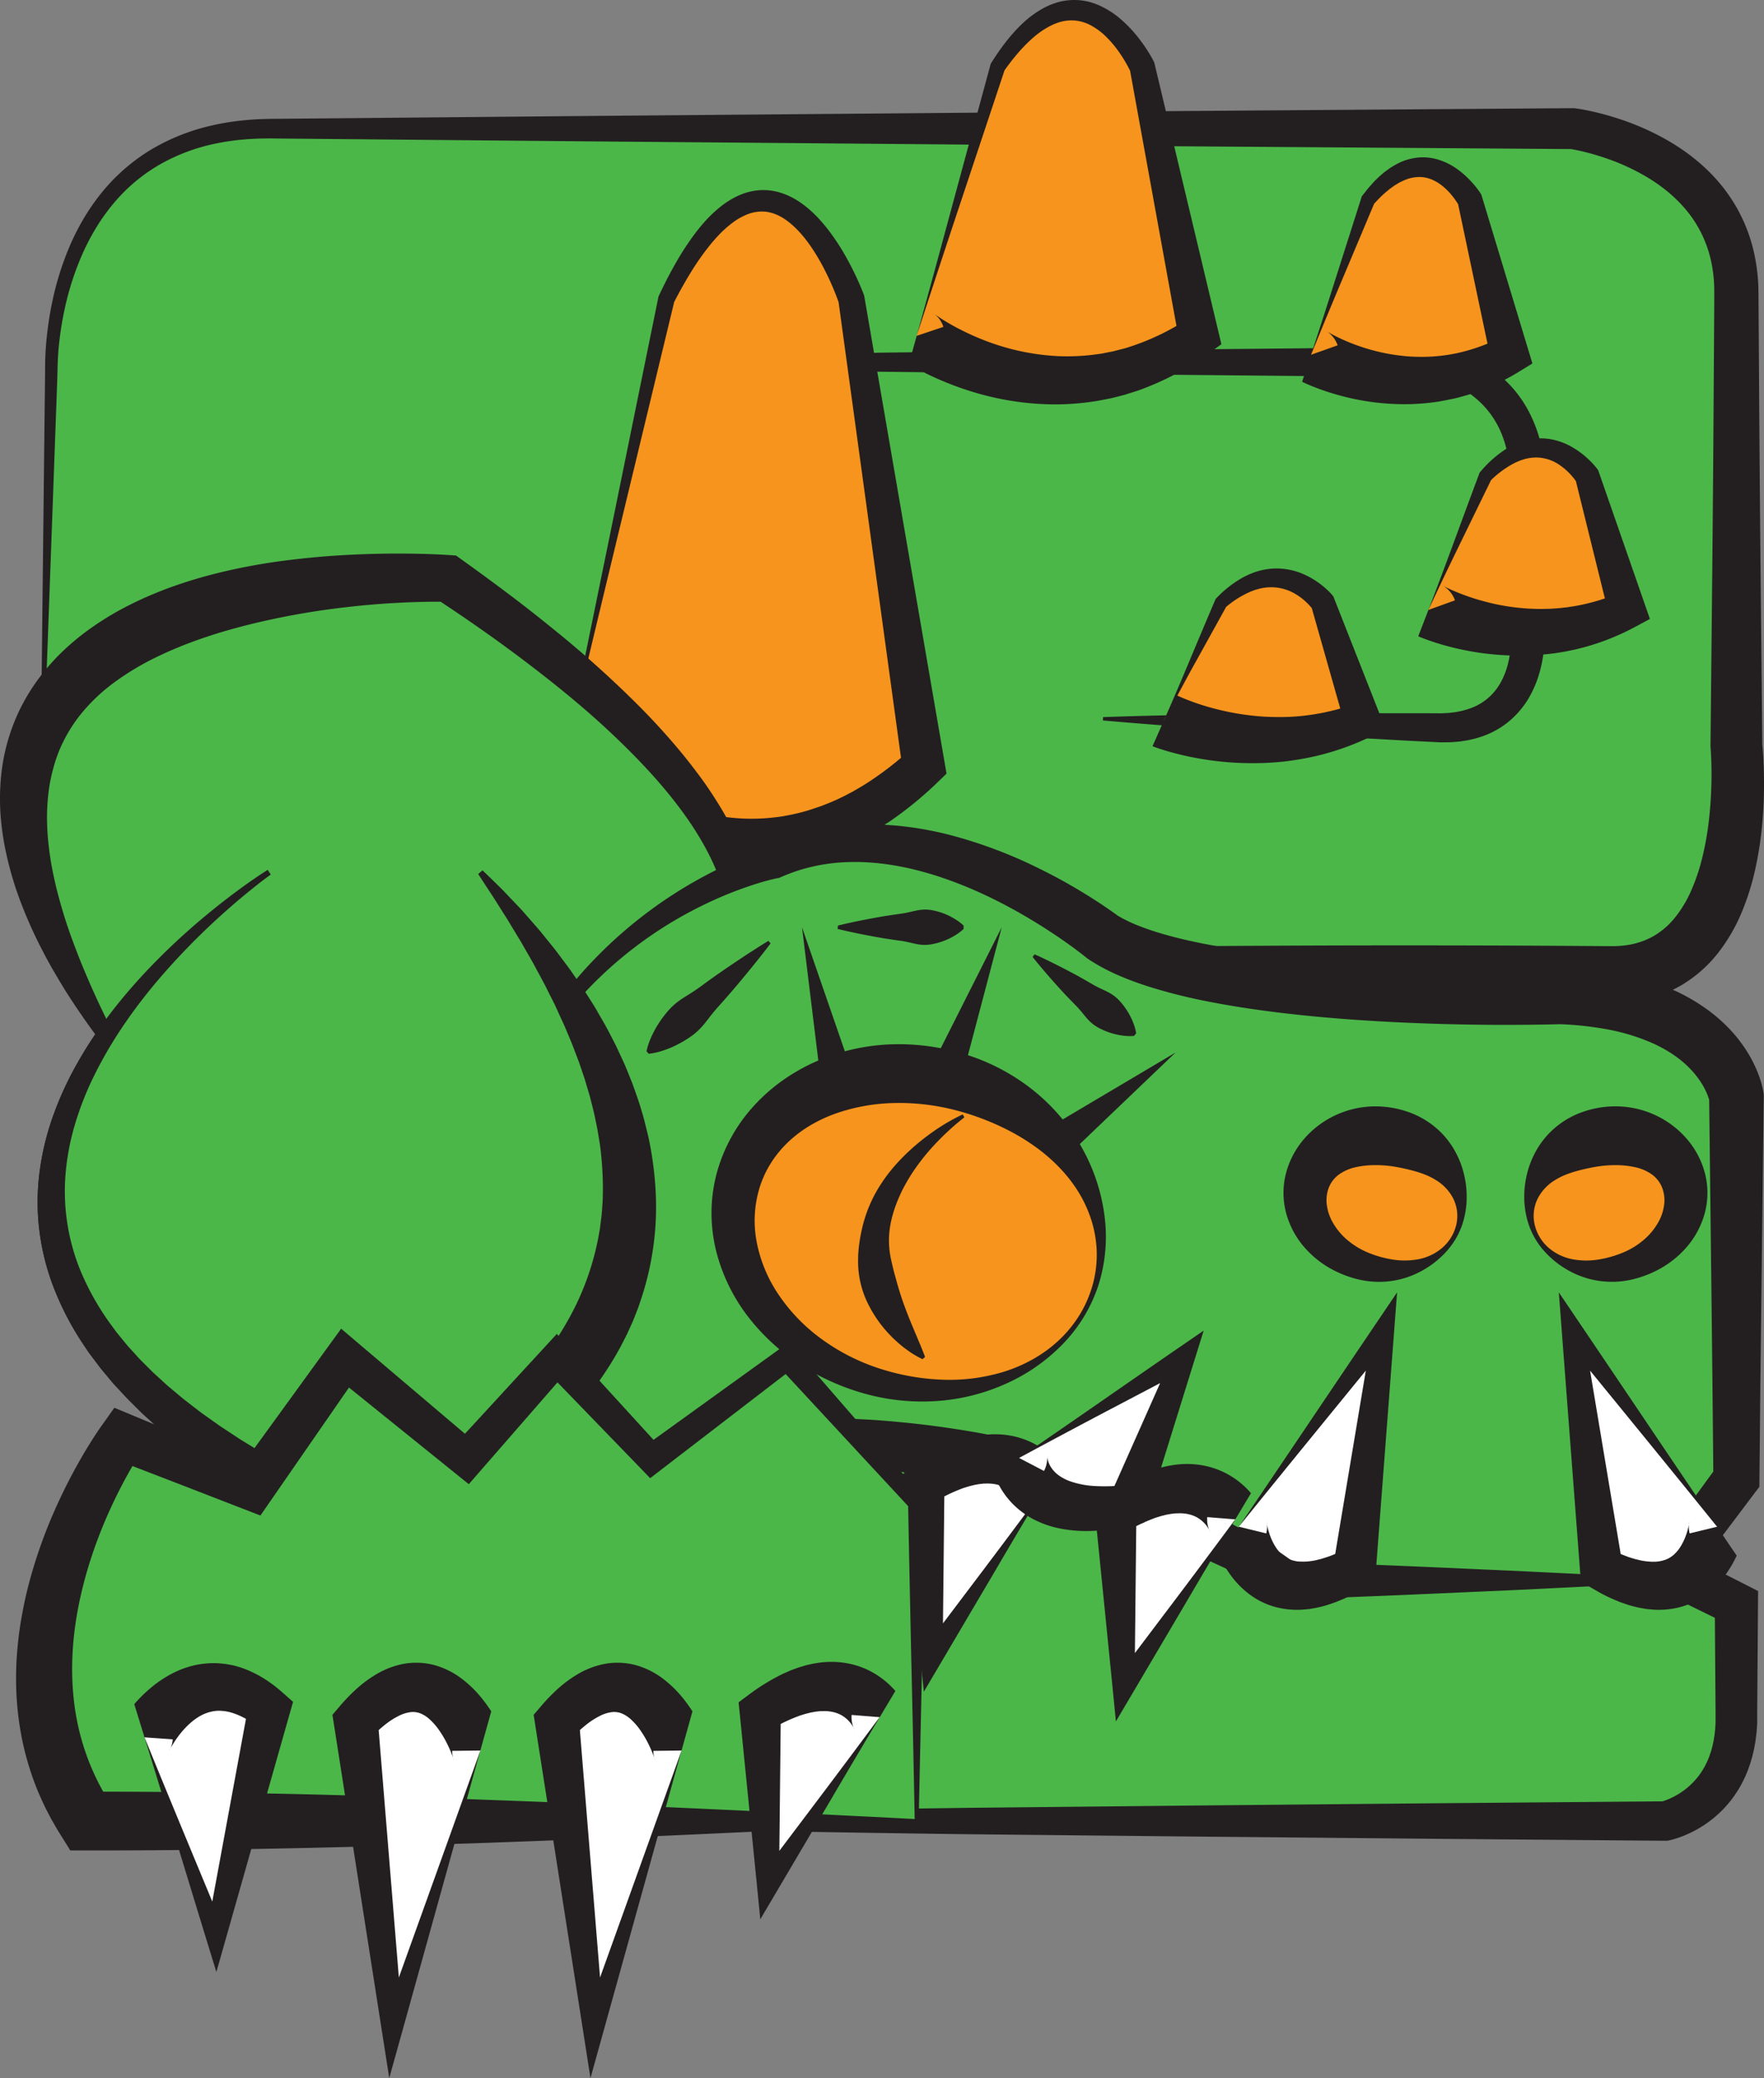 <svg xmlns="http://www.w3.org/2000/svg" viewBox="0 0 1563.49 1841.86"><rect x="0" y="0" width="1563.49" height="1841.86" fill="#808080" stroke="none"/><defs><style>.cls-1{fill:#4bb749;}.cls-2{fill:#231f20;}.cls-3{fill:#f7941d;}.cls-4{fill:#fff;}</style></defs><title>Asset 3</title><g id="Layer_2" data-name="Layer 2"><g id="dragonTail"><path class="cls-1" d="M39,601l6.45-272S39.23,115,238.63,114h1155.3S1540,133,1539,261V661s21,206-114,203H574Z"/><path class="cls-2" d="M36.89,602.33l2.46-219.85c.19-18.41.5-36.87.63-55.28a259.91,259.91,0,0,1,1.42-28c1-9.26,2.29-18.48,4.1-27.62A263.09,263.09,0,0,1,61.84,218a215.14,215.14,0,0,1,12.84-25.17A192.39,192.39,0,0,1,91.07,169.6a167.52,167.52,0,0,1,43.2-37.2,183.58,183.58,0,0,1,53-21.07,217.62,217.62,0,0,1,28-4.6c4.7-.55,9.41-.78,14.13-1.09,4.7-.14,9.5-.32,14-.32l54.79-.49,219.14-2,438.29-3.74,438.3-3.21h1.2l1.14.16,1.65.23,1.41.22,2.72.46q2.67.47,5.28,1c3.49.72,6.93,1.5,10.34,2.37q10.24,2.59,20.22,6a229.72,229.72,0,0,1,38.83,17.35,196.89,196.89,0,0,1,18.23,11.7,172.78,172.78,0,0,1,16.94,14,148,148,0,0,1,27.65,35.12,144.81,144.81,0,0,1,15.67,42.12,165.48,165.48,0,0,1,3,22l.29,5.5c0,1.82.07,3.61.1,5.42l.07,9.93.51,78.31q.52,78.3,1.25,156.6L1562,661l-.11-2.32.25,2.64.21,2.4.34,4.7c.2,3.11.36,6.19.48,9.28.26,6.16.35,12.31.33,18.47,0,12.3-.63,24.63-1.86,37a314.45,314.45,0,0,1-5.91,37.26,223.73,223.73,0,0,1-11.62,37.25,155.34,155.34,0,0,1-20.44,35.8A117.77,117.77,0,0,1,1491,872.79a116,116,0,0,1-41.51,14.91c-3.58.64-7.11.94-10.66,1.31-3.5.2-7.11.46-10.39.42l-17.92.13q-139.42.9-278.84.3t-278.82-2.34c-46.47-.58-93-1.12-139.42-1.86s-93-1.49-139.42-2.3l-4.85-.08-3.68-1.9-67.31-34.76q-33.63-17.36-67.05-34.86l-33.43-17.45-33.31-17.5-66.38-35-66-35-65.57-34.91C123,648.66,79.64,625.5,36.89,602.33Zm4.28-2.59c46.41,20.67,92.27,41.35,137.92,61.9l68.18,30.83L315,723.25,382.4,754,416,769.39l33.45,15.43q33.42,15.4,66.7,30.88l66.43,31-8.52-2q69.75-1.23,139.5-2.3c46.5-.74,93-1.28,139.51-1.86q139.51-1.66,279-2.35t279,.31l16.94.11c2.54.08,4.73-.1,7-.17,2.23-.23,4.5-.35,6.65-.73a66.78,66.78,0,0,0,23.88-8A68.2,68.2,0,0,0,1484.81,813a106,106,0,0,0,14.44-24.33,175.31,175.31,0,0,0,9.66-29.06,267.14,267.14,0,0,0,5.62-31.47c1.27-10.72,2-21.62,2.32-32.55.13-5.47.16-10.95.05-16.4-.05-2.72-.13-5.44-.25-8.13l-.2-4-.25-3.65-.12-1.81V661l1.56-156.67q.78-78.33,1.25-156.66l.5-78.33,0-9.64,0-4.37-.17-4.28a127.5,127.5,0,0,0-2.06-16.79,106.06,106.06,0,0,0-11.1-31.13c-10.51-19.39-27.63-35.32-47.95-47.13a193.94,193.94,0,0,0-32.4-14.95c-5.66-2-11.43-3.82-17.23-5.36-2.9-.78-5.82-1.49-8.72-2.13-1.44-.31-2.89-.62-4.31-.89l-2.11-.39-1.78-.29,2.34.15L955.66,129l-438.28-3.75-219.14-2-54.78-.49c-4.64-.09-9,0-13.39.06-4.41.21-8.83.34-13.21.76a203.17,203.17,0,0,0-26.06,3.75A167.87,167.87,0,0,0,142,145.6a152.76,152.76,0,0,0-40.07,33.17A177.59,177.59,0,0,0,86.35,200a201.78,201.78,0,0,0-12.5,23.35A250.51,250.51,0,0,0,57.3,274c-1.91,8.73-3.37,17.58-4.46,26.46A250.49,250.49,0,0,0,51,327.17c-.18,9.07-.59,18.08-.88,27.13l-1,27.14Z"/><path class="cls-2" d="M657.15,767.34,655.21,642l-1.77-125.36L653.23,501l-.1-7.83,0-3.92c0-.82,0-1.43,0-2.13l.06-2a298.76,298.76,0,0,1,3.09-31.82,291.34,291.34,0,0,1,6.42-31.35A227.17,227.17,0,0,1,673,391.34a169.56,169.56,0,0,1,15.39-28.81,122.31,122.31,0,0,1,22-24.91,103.88,103.88,0,0,1,13.69-9.9,102.79,102.79,0,0,1,15.21-7.51c2.63-1.08,5.32-1.95,8-2.82l4.09-1.13c1.36-.38,2.74-.64,4.12-1a112.38,112.38,0,0,1,16.68-2.36c1.4-.13,2.79-.17,4.19-.22s2.84-.11,4.13-.11l7.83-.1,15.67-.18,31.33-.36,62.67-.72L1023.36,310l125.33-1.22c41.78-.39,83.56-1,125.34-1.63l1.07,0,1.09.19,1.12.19.88.16,1.67.35c1.1.24,2.14.49,3.18.75,2.07.54,4.11,1.11,6.11,1.77a123.66,123.66,0,0,1,11.74,4.44,118.13,118.13,0,0,1,21.82,12.52,111.19,111.19,0,0,1,18.75,17.23A108.17,108.17,0,0,1,1355.68,366a123.15,123.15,0,0,1,9.07,23.57c.51,2,1.09,4,1.52,6.06l1.19,6.1c.21,1,.35,2,.48,3.05l.42,3.06.4,3.05c.15,1,.19,2.1.29,3.15l.48,6.33c.06,1.93,0,3.71,0,5.58l0,11.06,0,22.12q0,44.25-.47,88.51l-.12,11.06-.06,5.53v.57l0,1,0,1.72c0,1.12-.06,2.2-.11,3.27a116.19,116.19,0,0,1-4.15,25,97.46,97.46,0,0,1-10.19,23.87,79.89,79.89,0,0,1-17.62,20.24,76.58,76.58,0,0,1-23.4,12.89c-2.08.64-4.16,1.37-6.26,1.9s-4.19,1-6.29,1.43l-6.29,1c-2.09.28-4.17.37-6.25.56s-4.18.21-6.28.23-4.32.1-6.05,0l-11.07-.53-22.12-1.13L1220.78,655l-22.12-1.22-44.24-2.54c-59-3.54-117.93-7.53-176.83-12.66l.08-3c59.08-2,118.11-2.84,177.11-3.24l44.25-.18,22.12,0,22.12,0,22.11,0,11.06.06c2,.06,3.38-.11,5-.19a47.69,47.69,0,0,0,4.76-.38c1.58-.23,3.2-.34,4.75-.63l4.62-.91,4.44-1.22c1.46-.44,2.84-1,4.27-1.49a49.23,49.23,0,0,0,14.88-8.88A51.8,51.8,0,0,0,1330,605.1a69.27,69.27,0,0,0,6.61-16.94,86.34,86.34,0,0,0,2.54-18.65l-.22-21.14q-.5-44.26-.48-88.53l0-22.14,0-11.07c0-1.82,0-3.73,0-5.49l-.32-4.69c-.07-.79-.07-1.56-.18-2.37l-.3-2.43-.29-2.44c-.09-.81-.19-1.62-.35-2.41l-.85-4.78c-.32-1.58-.74-3.12-1.09-4.69a92.79,92.79,0,0,0-6.38-17.8,80.61,80.61,0,0,0-23.4-28.73,88.68,88.68,0,0,0-16.21-10,94,94,0,0,0-8.84-3.65c-1.5-.55-3-1-4.48-1.45-.74-.21-1.48-.41-2.19-.59l-1-.25-.47-.1c-.11,0-.35-.07-.25-.06l2.17.17c-41.78-.61-83.56-1.24-125.34-1.64l-125.33-1.21L898,330.84l-62.67-.72L804,329.75l-15.67-.18-7.83-.09c-1.32,0-2.46,0-3.7,0s-2.43,0-3.64.11a95.42,95.42,0,0,0-14.35,1.68c-1.17.26-2.37.44-3.52.74l-3.49.88c-2.29.69-4.59,1.36-6.82,2.22a85.92,85.92,0,0,0-24.85,14.21,109.42,109.42,0,0,0-19.88,21.44,156.27,156.27,0,0,0-14.76,26c-8.29,18.38-13.77,38.23-17.35,58.38a284.86,284.86,0,0,0-3.75,30.44l-.12,1.9-.07,1.78-.05,3.92-.1,7.83-.21,15.66L662.09,642l-1.94,125.32Z"/><path class="cls-3" d="M498.65,679.07s156,154,320,0l-64-414s-68-196-164,0Z"/><path class="cls-2" d="M522.63,672a24.09,24.09,0,0,0-2.85-6.32,26,26,0,0,0-3.59-4.43l.06.07.15.15.35.35.8.77,1.72,1.61c1.18,1.09,2.4,2.19,3.65,3.27,2.49,2.18,5.08,4.33,7.72,6.44q7.92,6.32,16.4,12.05a255.73,255.73,0,0,0,35.38,20.11,220.06,220.06,0,0,0,37.84,13.66,188.07,188.07,0,0,0,39.27,5.81,171.75,171.75,0,0,0,19.78-.39c3.3-.21,6.57-.63,9.86-1s6.54-1,9.78-1.63c1.63-.31,3.26-.61,4.87-1s3.24-.72,4.85-1.13c3.21-.87,6.44-1.68,9.61-2.73s6.34-2.12,9.51-3.2l4.69-1.84,2.34-.92,2.32-1,4.63-2,4.58-2.2c.76-.37,1.53-.72,2.28-1.11l2.26-1.19,4.51-2.37c5.93-3.37,11.84-6.83,17.53-10.72a287.42,287.42,0,0,0,32.81-25.73L800,682l-56.86-415.1.5,2-.54-1.6-.62-1.72-1.31-3.48c-.9-2.32-1.84-4.64-2.81-6.94-2-4.61-4-9.17-6.28-13.63A183.23,183.23,0,0,0,717,216.06c-5.69-7.86-12.12-15-19.33-20.35s-15.13-8.45-23.15-8.23A36.13,36.13,0,0,0,662.35,190a57,57,0,0,0-11.79,6.47,100.73,100.73,0,0,0-10.91,9.22,144.66,144.66,0,0,0-9.93,11,227.9,227.9,0,0,0-17.45,24.76c-5.36,8.69-10.33,17.69-15.06,26.85l.58-1.63L548.3,471.94Q523.46,575,498.65,679.07Zm-29.69,35,5.71-27.9L541,472.19l42.51-208.71.16-.74.42-.89c4.54-9.61,9.37-19.12,14.68-28.44a245.08,245.08,0,0,1,17.8-27.16,159.13,159.13,0,0,1,10.72-12.68A116.94,116.94,0,0,1,640,182.11,75.17,75.17,0,0,1,655.34,173a54.67,54.67,0,0,1,18.32-4.45,51,51,0,0,1,19,2.53,65.3,65.3,0,0,1,16.5,8.23c9.91,6.81,17.81,15.25,24.7,24.08a203.81,203.81,0,0,1,17.94,27.86c2.61,4.81,5.05,9.7,7.36,14.65,1.15,2.48,2.27,5,3.34,7.5l1.59,3.82.78,1.95.8,2.08.28.75.22,1.29,71.14,412.9,1.63,9.49-7.36,7.14a326.17,326.17,0,0,1-36.21,30.45c-6.41,4.7-13.17,9-20,13.2l-5.24,3-2.62,1.5c-.88.48-1.79.94-2.68,1.41l-5.36,2.82L754,747.83l-2.74,1.31-2.79,1.22-5.6,2.42c-3.81,1.47-7.57,3-11.45,4.31s-7.77,2.57-11.69,3.76c-2,.57-4,1.07-6,1.61s-4,1-6,1.46c-4,1-8.06,1.68-12.1,2.44s-8.15,1.28-12.25,1.69a216.85,216.85,0,0,1-24.7,1.34,232.88,232.88,0,0,1-48.9-5.48A266.19,266.19,0,0,1,563.42,749a303,303,0,0,1-42.79-22.38q-10.23-6.4-20-13.64C498.06,711,495.5,709,492.94,707Z"/><path class="cls-3" d="M812.46,297.7s121.87,88.71,250,0l-50-238.48s-53.13-112.91-128.13,0Z"/><path class="cls-2" d="M836.15,289.73a23.62,23.62,0,0,0-7.76-11.32c-.49-.4-1.46-1.09-1.18-.88l0,0,.29.21.59.44,1.36,1c.95.65,1.91,1.31,2.92,2s2,1.31,3.05,2,2.08,1.29,3.14,1.92c4.23,2.54,8.6,5,13.07,7.21a228.21,228.21,0,0,0,27.67,11.85A207.83,207.83,0,0,0,938,315.67a196.74,196.74,0,0,0,29.82-1.1l7.41-1c1.24-.14,2.45-.41,3.68-.65l3.67-.73,3.68-.72c1.23-.25,2.43-.62,3.64-.92l7.28-1.87A214.65,214.65,0,0,0,1052.3,283l-7.3,18.33L1001.42,61.53l.83,2.49-.17-.39-.24-.5-.5-1.05L1000.26,60q-1.11-2.14-2.33-4.26c-1.62-2.82-3.35-5.6-5.19-8.27A97.09,97.09,0,0,0,980.5,32.68,58.39,58.39,0,0,0,965.91,22a36.24,36.24,0,0,0-16.33-3.94,36.93,36.93,0,0,0-8.48,1.05,46.58,46.58,0,0,0-8.44,3,73.23,73.23,0,0,0-15.94,10.42c-10.05,8.52-18.83,19.15-26.8,30.38l.83-1.78-39,117.25q-19.66,59.11-39.29,119.3Zm-30.65,33,7-25.08Q828.84,238.62,845,178.51L877.91,57.28l.22-.8.62-1c7.77-12.28,16.48-24.22,27.53-34.68A89.25,89.25,0,0,1,925.13,7.07a63.73,63.73,0,0,1,11.31-4.73,53.7,53.7,0,0,1,37.38,2.25A77.92,77.92,0,0,1,994.2,17.74,117.28,117.28,0,0,1,1010,34.8c2.34,3,4.54,6.17,6.63,9.38q1.56,2.41,3,4.9c.49.84,1,1.68,1.46,2.54l.72,1.31.36.68.41.8.45.89.39,1.6L1079.92,294l2.64,11.1-10,7.22A252.34,252.34,0,0,1,1009.19,346l-8.69,2.76c-1.46.45-2.89,1-4.36,1.34l-4.43,1.13-4.43,1.13c-1.48.37-2.95.77-4.45,1l-9,1.75a239.6,239.6,0,0,1-36.47,3.34,252.94,252.94,0,0,1-72.1-10.19,274.36,274.36,0,0,1-34.17-12.48c-5.58-2.44-11.06-5.1-16.51-8q-2-1.07-4.08-2.2c-1.36-.75-2.72-1.51-4.08-2.32Z"/><path class="cls-3" d="M1162,314.41s85.8,51.1,176,0l-35.2-137.35s-37.41-65-90.21,0Z"/><path class="cls-2" d="M1185.58,306.07a24.45,24.45,0,0,0-5.72-9.23,24.19,24.19,0,0,0-4.21-3.38c-1-.62-1-.6-.9-.54h0l.17.11a4,4,0,0,0,.37.24c.3.19.56.36.9.55.63.39,1.28.77,2,1.16,1.37.77,2.79,1.55,4.25,2.3,2.92,1.5,5.93,2.95,9,4.29a176.73,176.73,0,0,0,19,7.09,172.67,172.67,0,0,0,39.93,7.37,169.57,169.57,0,0,0,20.29-.09c3.37-.31,6.76-.54,10.1-1.08,3.38-.38,6.7-1.1,10-1.7a162,162,0,0,0,38.77-13.65l-8.15,19.15L1292.13,179.8l1.12,2.77c0-.13-.34-.65-.55-1l-.73-1.23q-.78-1.24-1.62-2.49c-1.13-1.65-2.36-3.24-3.61-4.8a59.42,59.42,0,0,0-8.35-8.29c-6-4.8-12.77-7.76-19.89-7.86a33.92,33.92,0,0,0-10.88,1.71,48,48,0,0,0-5.43,2.3l-1.36.67-.68.33-.65.4-2.64,1.6a27.58,27.58,0,0,0-2.59,1.77l-2.58,1.84c-1.63,1.39-3.31,2.71-4.93,4.15s-3.18,3-4.73,4.53l-4.54,4.84,1-1.79-28,66.53c-9.48,22.5-19,45.41-28.44,68.65Zm-31.48,32.29,7.92-23.95c7.45-22.53,14.77-45.41,22.16-68.69l22.55-70.83.27-.83.75-1,4.51-5.71c1.56-1.88,3.23-3.69,4.86-5.53s3.51-3.52,5.28-5.28l2.87-2.47c1-.81,1.89-1.68,3-2.41l3.12-2.28.79-.57.84-.52,1.68-1a63.27,63.27,0,0,1,7.07-3.74,51,51,0,0,1,16.18-4,46.7,46.7,0,0,1,17,2,57.81,57.81,0,0,1,15,7.19A78.85,78.85,0,0,1,1302.18,159c1.83,1.89,3.61,3.83,5.28,5.87.83,1,1.65,2.07,2.45,3.14.41.54.8,1.1,1.2,1.66s.75,1.06,1.29,1.93l.56.91.56,1.86,41.09,135.84,3.61,11.94-11.75,7.21a197.74,197.74,0,0,1-46.09,20.82c-4.1,1.14-8.2,2.37-12.38,3.24s-8.37,1.71-12.58,2.46a212.06,212.06,0,0,1-25.54,2.33,217.31,217.31,0,0,1-50.89-4.87,224.33,224.33,0,0,1-24.72-6.85c-4.08-1.37-8.12-2.9-12.17-4.55-2-.83-4.06-1.71-6.12-2.65C1155.36,339,1154.74,338.66,1154.1,338.36Z"/><path class="cls-3" d="M1266.06,540.6s85.8,44.12,176,0L1406.86,422s-37.4-56.15-90.2,0Z"/><path class="cls-2" d="M1289.57,532.11a24.35,24.35,0,0,0-11.46-13.41l-.66-.34h0l.18.11.4.23.93.5c.66.35,1.34.7,2.06,1.06,1.4.7,2.88,1.4,4.38,2.08,3,1.35,6.08,2.67,9.23,3.87A195.54,195.54,0,0,0,1314,532.6a191.78,191.78,0,0,0,60.84,6.92c3.4-.25,6.83-.4,10.21-.84,1.7-.21,3.41-.31,5.1-.6l5.07-.78a177.93,177.93,0,0,0,39.55-11.61l-8.62,19.63-29.72-120.23,1.38,2.94a10.08,10.08,0,0,0-.55-.88c-.25-.37-.49-.73-.76-1.1-.53-.75-1.1-1.5-1.69-2.23-1.16-1.48-2.43-2.9-3.74-4.27a55.81,55.81,0,0,0-8.55-7.26,36.85,36.85,0,0,0-20.09-6.78,39.7,39.7,0,0,0-10.88,1.34c-.9.25-1.8.58-2.71.86-.46.15-.92.28-1.37.45l-1.34.56c-.9.39-1.81.73-2.7,1.15l-2.65,1.36A88.62,88.62,0,0,0,1321,426.08l1.14-1.75-27.8,57.05c-9.42,19.34-18.92,39.11-28.28,59.22Zm-32.52,31.81,9-23.32c7.5-19.43,14.87-39.2,22.32-59.39s15-40.77,22.8-61.55l.28-.76.86-1a101.73,101.73,0,0,1,21.07-19l3.11-2c1.06-.62,2.18-1.19,3.28-1.78l1.65-.88c.57-.27,1.16-.51,1.73-.76,1.17-.5,2.32-1,3.51-1.48a56,56,0,0,1,15.23-3.34,51.81,51.81,0,0,1,15.88,1.32,59.15,59.15,0,0,1,14.66,5.74,74.65,74.65,0,0,1,12.62,8.79c1.93,1.66,3.79,3.39,5.56,5.24.89.92,1.76,1.87,2.61,2.86.43.48.86,1,1.29,1.51s.8,1,1.4,1.82l.69,1,.68,2,40.69,117,4.39,12.64-13,7a214,214,0,0,1-46.06,18.31l-6.06,1.51c-2,.54-4.06.87-6.1,1.32-4.07.9-8.19,1.49-12.31,2.17a243.67,243.67,0,0,1-99.15-7.1c-4.06-1.13-8.09-2.42-12.15-3.81-2-.7-4.06-1.43-6.13-2.23-1-.39-2.08-.81-3.14-1.25Z"/><path class="cls-3" d="M1031.65,638.48s85.81,38.81,176,0l-35.2-104.32s-37.4-49.4-90.21,0Z"/><path class="cls-2" d="M1043.53,616.53c-.39-.2-.76-.44-1.15-.62l-.44-.2,0,0,.19.09a3.92,3.92,0,0,0,.42.22l1,.47c.68.33,1.39.65,2.12,1,1.45.65,3,1.29,4.49,1.91,3.07,1.24,6.21,2.45,9.42,3.55,6.4,2.24,13,4.18,19.63,5.84a231,231,0,0,0,40.71,6.36c6.87.41,13.75.49,20.64.3s13.74-.83,20.56-1.79a196.5,196.5,0,0,0,40.17-10l-8.92,20-30.08-106.06,1.61,3s0,0,0,0l-.07-.1-.14-.21-.35-.47c-.26-.33-.51-.67-.79-1-.55-.67-1.14-1.36-1.75-2A52.06,52.06,0,0,0,1157,533a52.66,52.66,0,0,0-8.75-6.48,41.63,41.63,0,0,0-20.27-6,44.71,44.71,0,0,0-10.86,1.06c-.92.18-1.81.49-2.72.72l-1.37.37c-.45.13-.89.32-1.35.47l-2.7,1c-.89.38-1.77.79-2.66,1.18a87,87,0,0,0-20.13,13.07l1.23-1.67-27.58,49.83C1054.34,596.32,1049,606.4,1043.53,616.53Zm-22,44.8,10.11-22.85c7.55-17.06,15-34.46,22.46-52.31s15.14-36.08,23-54.49l.31-.73.92-1a99.94,99.94,0,0,1,21.49-17.1c1-.58,2.05-1.18,3.09-1.74l3.24-1.54c.54-.25,1.07-.53,1.63-.76l1.69-.65c1.14-.42,2.24-.91,3.41-1.27a61.28,61.28,0,0,1,14.54-2.9,59.43,59.43,0,0,1,29.41,5.59,72.24,72.24,0,0,1,12.79,7.62,73.38,73.38,0,0,1,5.76,4.7c.94.83,1.84,1.7,2.75,2.61.45.44.9.92,1.35,1.4l.69.75.37.42.19.22.26.32.8,1,.81,2.07L1223,633.32l5.2,13.23L1214,653.32a232,232,0,0,1-46,16.4c-7.94,1.92-16,3.36-24.1,4.51s-16.27,1.75-24.45,2.06a273.81,273.81,0,0,1-49-2.75c-8.12-1.2-16.2-2.73-24.25-4.68-4-1-8-2.05-12.1-3.23-2-.6-4-1.23-6.12-1.92-1-.34-2.07-.69-3.14-1.08l-1.63-.59-.88-.33-.46-.18-.06,0C1021.71,661.41,1022.29,661.67,1021.54,661.33Z"/></g><g id="dragonArm1-2"><path class="cls-1" d="M238.63,773s-481.93,318.5,76.73,580c0,0,462.12-164.28,110.39-580"/><path class="cls-2" d="M240,775.12c-6.47,4.68-12.85,9.7-19.11,14.77s-12.42,10.29-18.47,15.62-12,10.74-17.84,16.3c-3,2.75-5.8,5.59-8.69,8.39s-5.71,5.67-8.5,8.56c-22.47,23-43.19,47.65-60.71,74.23a368.25,368.25,0,0,0-23.63,41.18,273.87,273.87,0,0,0-17,43.73,214.88,214.88,0,0,0-8.15,45.47,185.73,185.73,0,0,0,16,88.82,236.15,236.15,0,0,0,22.78,39.6c2.27,3.09,4.51,6.2,6.8,9.28l7.31,8.94,1.83,2.24c.62.73,1.29,1.43,1.93,2.16l3.9,4.29c2.6,2.85,5.12,5.78,7.93,8.47l8.22,8.23c2.8,2.69,5.73,5.26,8.59,7.9l4.3,3.94c1.42,1.33,3,2.53,4.45,3.8l9,7.53c1.47,1.28,3,2.46,4.6,3.66l4.65,3.59,4.65,3.59c1.56,1.18,3.07,2.42,4.69,3.53l9.61,6.84,4.8,3.41c1.59,1.15,3.28,2.19,4.91,3.28l9.87,6.5c1.65,1.07,3.27,2.2,4.95,3.22l5.06,3.1c6.75,4.1,13.39,8.35,20.34,12.17a935.83,935.83,0,0,0,85,43l-15.55-.75,2.17-.87,2.41-1c1.62-.69,3.24-1.4,4.88-2.12,3.26-1.46,6.53-3,9.78-4.52,6.52-3.11,13-6.44,19.34-9.88,12.75-6.91,25.2-14.38,37.24-22.39s23.63-16.57,34.76-25.58a399.45,399.45,0,0,0,31.66-28.59c19.91-20,37.36-42,51-65.7a241.3,241.3,0,0,0,28.53-76l.88-5c.3-1.68.62-3.36.8-5.06.41-3.38.89-6.77,1.26-10.17s.5-6.84.79-10.27.22-6.88.34-10.33a299.52,299.52,0,0,0-2.62-41.71c-1.18-7-2.14-14-3.76-20.89-1.27-7-3.19-13.89-4.91-20.85-.94-3.46-2-6.89-3.05-10.35l-1.53-5.19c-.52-1.73-1.14-3.43-1.71-5.15l-3.49-10.3c-1.22-3.42-2.59-6.8-3.88-10.21-2.47-6.87-5.45-13.56-8.28-20.33-1.37-3.41-3-6.71-4.54-10.06L492,891.08c-1.62-3.32-3.31-6.61-5-9.93s-3.25-6.66-5-9.94l-5.29-9.82-2.65-4.93c-.85-1.66-1.78-3.28-2.71-4.89l-5.57-9.73c-1.87-3.24-3.67-6.54-5.65-9.72l-5.83-9.64c-2-3.2-3.82-6.49-5.89-9.63-4.08-6.32-8-12.78-12.14-19.13s-8.33-12.64-12.42-19.07l3.82-3.23c5.54,5.26,11,10.61,16.45,16,1.38,1.32,2.69,2.72,4,4.1l3.95,4.17L460,804c2.65,2.77,5.16,5.68,7.69,8.56l7.58,8.68c2.58,2.87,5,5.88,7.39,8.87l7.28,9c2.48,3,4.72,6.11,7.05,9.19l6.94,9.3c1.18,1.54,2.25,3.15,3.37,4.74l3.31,4.79c2.18,3.2,4.41,6.39,6.57,9.62l6.26,9.87c2.08,3.3,4.2,6.58,6.1,10,3.87,6.8,7.92,13.52,11.44,20.56,1.79,3.51,3.64,7,5.37,10.53l5,10.75c.82,1.8,1.7,3.58,2.47,5.41l2.28,5.5c1.47,3.69,3,7.35,4.44,11.09,2.66,7.53,5.5,15,7.71,22.75,2.46,7.66,4.23,15.55,6.2,23.4a305,305,0,0,1,6.63,48.54,254.8,254.8,0,0,1-2,49.63,258.93,258.93,0,0,1-11.52,48.66l-2,5.92-2.3,5.82-2.31,5.81c-.82,1.92-1.69,3.81-2.56,5.7l-2.6,5.68c-.9,1.87-1.88,3.7-2.82,5.56l-2.84,5.55c-1,1.83-2,3.61-3,5.42-16.38,28.88-37.66,54.3-61.37,76.18l-2.22,2.07-2.27,2-4.53,4c-3,2.65-6.14,5.19-9.22,7.76s-6.29,5-9.44,7.45-6.37,4.84-9.62,7.16c-12.91,9.38-26.26,18-39.91,26.06s-27.61,15.4-41.86,22.17c-7.13,3.4-14.34,6.61-21.63,9.71q-5.46,2.33-11,4.51-2.79,1.1-5.63,2.16l-2.89,1.06-3.15,1.12-8.17,2.89-7.37-3.64c-29.6-14.63-58.76-30.36-87-47.94-7.12-4.25-14-9-20.95-13.53l-5.2-3.45c-1.73-1.15-3.41-2.4-5.12-3.6l-10.18-7.27c-1.69-1.23-3.41-2.39-5.07-3.67l-5-3.83-9.93-7.65c-1.68-1.25-3.26-2.64-4.88-4l-4.83-4-4.83-4c-1.61-1.34-3.23-2.66-4.77-4.1l-9.35-8.47c-1.55-1.43-3.15-2.78-4.64-4.28l-4.5-4.46c-3-3-6-5.9-8.94-9L103,1229c-2.92-3-5.57-6.39-8.3-9.64l-4.07-4.9c-.67-.82-1.37-1.62-2-2.46l-1.92-2.56L79,1199.21c-2.42-3.52-4.77-7.1-7.14-10.64a261.32,261.32,0,0,1-23.62-45.73,213.46,213.46,0,0,1-13.07-50,207.19,207.19,0,0,1-.41-51.53,237.15,237.15,0,0,1,11.4-49.65,294,294,0,0,1,20.48-45.94,364.32,364.32,0,0,1,26.93-41.86c19.67-26.61,42.24-50.66,66.33-72.8,3-2.77,6.09-5.47,9.14-8.19s6.16-5.38,9.3-8c6.23-5.28,12.6-10.4,19-15.44,12.89-10,26-19.62,39.89-28.44Z"/><path class="cls-1" d="M346,1022.48s668.22-87.58,50.95-509.77c0,0-605.54-33.21-279.55,441.09"/><path class="cls-2" d="M345.65,1020c8.3-1.41,16.66-3.11,24.94-4.9s16.56-3.7,24.79-5.75q24.69-6.14,48.91-13.81c32.24-10.2,63.83-22.47,93.46-38a347,347,0,0,0,42.39-26.09c13.27-9.74,25.64-20.55,36-32.77A139.79,139.79,0,0,0,630,879.43a113,113,0,0,0,9.91-21,107.22,107.22,0,0,0,5.57-45.15c-1.37-15.3-5.74-30.47-12-45a205.84,205.84,0,0,0-10.78-21.39c-4-7-8.28-13.84-12.94-20.51-18.54-26.76-41.23-51.07-65.31-74s-50.06-44.13-76.75-64.46q-20-15.23-40.68-29.74t-41.8-28.35l10.58,3.6-5.27-.09H385c-3.7,0-7.42.07-11.14.15q-11.18.27-22.37.89-22.38,1.18-44.63,3.79a674.5,674.5,0,0,0-87.26,15.7C191.24,561,163.7,570.2,138.51,582.5a238.49,238.49,0,0,0-35.46,21.06,161.34,161.34,0,0,0-29.24,26.8,132.94,132.94,0,0,0-20.47,32.89A130.31,130.31,0,0,0,47,681.82a146.22,146.22,0,0,0-3.88,19.67A184.51,184.51,0,0,0,41.68,722c-.08,6.94.21,14,.81,21l.51,5.3.66,5.31c.18,1.78.48,3.55.73,5.33s.5,3.55.84,5.33c1.15,7.12,2.75,14.22,4.39,21.35a443.43,443.43,0,0,0,12.7,42.52c2.53,7,5.15,14.05,7.93,21.05,1.39,3.49,2.78,7,4.27,10.46l2.2,5.23,2.25,5.2c6,13.88,12.57,27.65,19.36,41.35s13.92,27.29,21.1,41l-4.12,2.83Q100,937.69,86.09,919t-26.6-38.52l-3.15-5-3-5c-2-3.35-4-6.76-6-10.17s-3.86-6.87-5.77-10.32-3.67-7-5.51-10.51a406.43,406.43,0,0,1-19.2-43.89,301.08,301.08,0,0,1-13-47.22c-1.47-8.17-2.6-16.46-3.28-24.87a205.06,205.06,0,0,1-.35-25.55,189.94,189.94,0,0,1,3-25.85,176.88,176.88,0,0,1,6.92-25.5A171.09,171.09,0,0,1,21,622.22a178,178,0,0,1,14.45-22.35A192.67,192.67,0,0,1,52.78,580a220.89,220.89,0,0,1,19.53-17.17,261.2,261.2,0,0,1,43.07-26.92c29.91-15,61.28-24.73,92.73-31.49,15.74-3.37,31.54-6,47.34-7.95s31.61-3.44,47.41-4.36,31.59-1.4,47.37-1.48q11.85,0,23.7.27c4,.1,7.92.25,11.9.41l6,.27,3,.17,3.21.2,6.13.4,4.45,3.2c14,10.06,27.93,20.2,41.72,30.59s27.38,21.05,40.8,32a940.78,940.78,0,0,1,77.34,69.74c12.23,12.45,24,25.38,35.25,39,2.82,3.36,5.52,6.86,8.28,10.29l4,5.26,2,2.63,2,2.68c5.28,7.09,10.24,14.47,15,22s9.24,15.3,13.37,23.29a237.68,237.68,0,0,1,11.12,24.76c6.46,17,10.93,35.2,11.77,53.94a136.59,136.59,0,0,1-1.71,28.11,127.6,127.6,0,0,1-7.7,27.06,136.49,136.49,0,0,1-13,24.55,162.11,162.11,0,0,1-17,21.4,198.61,198.61,0,0,1-19.67,18.33,258.72,258.72,0,0,1-21.4,15.72,349.2,349.2,0,0,1-45.89,25.25c-31.57,14.51-64.4,25.28-97.62,33.93q-24.93,6.4-50.19,11.16c-16.85,3.18-33.7,5.91-50.79,7.81Z"/></g><g id="dragonHead"><path class="cls-1" d="M416.81,1091.88s-18,189,147,219l90,303.14h822.09s60.21-12.11,63.11-87.12v-105l-60.11-30,60.11-81v-339s-12.11-84-156.12-90c0,0-312.51,9-405.28-51,0,0-161.78-129-290.79-66C686.84,764.85,458.81,815.85,416.81,1091.88Z"/><path class="cls-2" d="M419.29,1092.19l-.17,2.12-.14,2.23c-.08,1.5-.16,3-.2,4.49-.11,3-.15,6-.15,9q0,9,.61,18a276,276,0,0,0,4.67,35.78c4.67,23.58,12.63,46.64,24.9,67.28a178,178,0,0,0,10,14.95,155.82,155.82,0,0,0,11.53,13.74,142.85,142.85,0,0,0,13.06,12.27c2.26,2,4.67,3.73,7,5.56s4.84,3.5,7.37,5.08a158.34,158.34,0,0,0,32,16,200.55,200.55,0,0,0,34.63,9.17l1.79.32.57,1.8,23.51,75.48L614,1460.93l47.87,150.71-8.06-6q102.76-2,205.52-3.32l205.52-2.1,205.52-1.92,205.53-1.74-3.45.34-.14,0,.06,0,.17-.05.49-.13,1.12-.34c.77-.24,1.59-.52,2.41-.83,1.64-.62,3.31-1.31,4.94-2.1a65.43,65.43,0,0,0,24.84-20.47,73,73,0,0,0,5.63-9.26c.75-1.67,1.62-3.27,2.25-5,.33-.87.7-1.71,1-2.58l.89-2.65.45-1.32.37-1.37.76-2.72c.43-1.86.83-3.72,1.21-5.6l.46-2.87c.15-1,.34-1.9.41-2.88l.31-2.93.16-1.46c0-.49.06-.94.09-1.41l.15-2.8.09-1.4c0-.5,0-1.12,0-1.68l0-6.88-.1-13.75-.21-27.5-.4-55,10.61,17.16-60.33-29.56-20.93-10.26,13.92-19.06,59.49-81.47-4,12.18-.82-84.76-.94-84.75-2-169.52.25,3.45c.09.61,0,.34,0,.38l-.06-.21c0-.16-.11-.42-.18-.67s-.14-.53-.24-.82-.16-.56-.27-.88c-.41-1.21-.86-2.49-1.43-3.78a62.1,62.1,0,0,0-3.91-7.77,78.38,78.38,0,0,0-11.14-14.45c-8.66-9-19.7-16.31-32-22a180.12,180.12,0,0,0-40.11-12.56,289.89,289.89,0,0,0-43.94-4.82l1.82,0-6.67.17-6.55.14-13.06.19q-13,.13-26.07.13-26-.06-52.09-.76c-34.73-1-69.49-2.74-104.3-5.82q-26.12-2.26-52.26-5.7-13.07-1.73-26.17-3.83t-26.2-4.69a476.55,476.55,0,0,1-52.54-13.26c-8.77-2.82-17.56-6-26.36-9.83A173.06,173.06,0,0,1,965,850.36l-1.14-.76-.72-.58-1.52-1.23-1.74-1.38-3.6-2.77q-3.64-2.77-7.42-5.5-7.51-5.43-15.32-10.6Q918,817.21,901.67,808c-10.88-6.07-21.95-11.76-33.24-16.86A351.75,351.75,0,0,0,834,777.57c-5.83-2-11.71-3.7-17.6-5.3s-11.84-3-17.81-4.14a221.13,221.13,0,0,0-36-4.07c-6-.13-12,0-17.95.39s-11.87,1.21-17.74,2.25a172.62,172.62,0,0,0-17.35,4.22,169.93,169.93,0,0,0-16.78,6.22l-2.59,1.11-.43,0-.25,0-.34.07-.74.15-1.54.34-3.15.75c-2.12.53-4.26,1.09-6.4,1.7-4.28,1.2-8.56,2.53-12.82,4-8.53,2.85-17,6.09-25.31,9.65a365,365,0,0,0-48.34,25.2,358.09,358.09,0,0,0-83.06,71.35,369,369,0,0,0-58.07,93.91,412.87,412.87,0,0,0-18.56,52.46c-.61,2.24-1.28,4.47-1.86,6.72l-1.72,6.76c-1.2,4.49-2.14,9-3.19,13.58s-1.84,9.12-2.78,13.67S420.1,1087.62,419.29,1092.19Zm-5-.62c.74-4.66,1.43-9.34,2.21-14s1.62-9.26,2.58-13.87,1.82-9.23,2.94-13.8l1.58-6.88c.54-2.29,1.16-4.56,1.74-6.84,2.3-9.13,5-18.17,7.81-27.16.7-2.25,1.5-4.47,2.24-6.7s1.47-4.48,2.31-6.69c1.62-4.43,3.18-8.88,5-13.25a403.77,403.77,0,0,1,55.43-98.85q8.72-11.29,18.18-22c6.32-7.14,13-14,19.82-20.65a393.26,393.26,0,0,1,93.19-67q12.87-6.66,26.32-12.3,6.74-2.82,13.66-5.34c2.31-.84,4.64-1.64,7-2.42,1.19-.39,2.38-.77,3.6-1.14l1.85-.55,1-.28,1.11-.29-3,1a197.61,197.61,0,0,1,19.3-8.81,203.61,203.61,0,0,1,20.23-6.51,210.58,210.58,0,0,1,20.81-4.2c7-1,14-1.66,21.07-2a245.19,245.19,0,0,1,41.93,1.79c6.92.85,13.78,2,20.58,3.33s13.54,2.91,20.2,4.7a414,414,0,0,1,76.65,29.24q18.33,9,35.84,19.57c5.85,3.49,11.61,7.14,17.34,10.9,2.86,1.89,5.7,3.81,8.55,5.79l4.28,3,2.16,1.57,1.1.82,1.24.94-1.86-1.34a128.68,128.68,0,0,0,19.41,9.36c7.05,2.79,14.51,5.23,22.15,7.42s15.5,4.14,23.45,5.9,16,3.31,24.17,4.75,16.35,2.7,24.59,3.88,16.54,2.25,24.87,3.2,16.67,1.83,25,2.59,16.76,1.52,25.18,2.15c33.65,2.53,67.52,4.08,101.45,4.92q25.44.68,50.92.77,12.73.09,25.45,0l12.7-.11,12.52-.21,1.19,0,.63,0a340.49,340.49,0,0,1,52,6.33,229.91,229.91,0,0,1,51.61,17.18c16.73,8.17,32.9,19.1,46.36,33.62a126.48,126.48,0,0,1,17.67,24.2,110.32,110.32,0,0,1,6.59,14c1,2.44,1.82,5,2.62,7.6.2.64.38,1.35.57,2s.37,1.37.55,2.11.34,1.43.51,2.26l.25,1.27c.1.54.15.76.32,1.86l.26,1.8,0,1.66-2,169.52-1,84.75-.81,84.76-.07,6.93-4,5.25-60.73,80.55-7-29.32,59.89,30.44,10.7,5.44-.08,11.72-.41,55.38-.2,27.69-.1,13.84,0,6.92c0,.59,0,1.12,0,1.76l-.13,2-.28,4.08c-.06.68-.09,1.37-.16,2l-.24,2-.48,3.93c-.13,1.3-.4,2.62-.62,3.93l-.7,3.93q-.84,3.93-1.84,7.86l-1.14,3.9-.58,2-.68,1.94-1.38,3.86c-.49,1.28-1,2.54-1.58,3.81-1,2.56-2.32,5-3.53,7.51a108.17,108.17,0,0,1-8.94,14.14,100.91,100.91,0,0,1-38.87,31c-2.53,1.16-5.13,2.2-7.81,3.15-1.34.48-2.71.92-4.13,1.35-.7.21-1.44.41-2.2.61l-1.18.3-.67.16-.92.2-1.65.36-1.79,0-205.53-1.74-205.52-1.92-205.52-2.1q-102.75-1.3-205.52-3.32l-6.43-.13-1.63-5.89L603.64,1464l-21.23-76.16-21.49-76.09,2.36,2.12a209,209,0,0,1-35.45-10.11,176.63,176.63,0,0,1-16.81-7.64l-2.06-1-2-1.13c-1.34-.76-2.69-1.49-4-2.27-2.63-1.61-5.28-3.17-7.81-4.93s-5.05-3.53-7.54-5.33-4.87-3.77-7.18-5.81a147.39,147.39,0,0,1-13.3-12.79,162.63,162.63,0,0,1-11.78-14.17,179.62,179.62,0,0,1-10.14-15.37A205.07,205.07,0,0,1,429.61,1200a249.06,249.06,0,0,1-9.9-35.31,292.45,292.45,0,0,1-5-36.31c-.45-6.09-.75-12.2-.83-18.32q-.06-4.59,0-9.18c0-1.54.09-3.07.15-4.61l.12-2.3.07-1.16Z"/><ellipse class="cls-3" cx="812.85" cy="1091.88" rx="138.01" ry="165.02" transform="translate(-463.58 1564.8) rotate(-73.66)"/><path class="cls-2" d="M973.6,1139a135,135,0,0,1-31,51.64A162.21,162.21,0,0,1,893,1225.8a178.88,178.88,0,0,1-59.92,15.77,190.4,190.4,0,0,1-62.6-5.25,209.05,209.05,0,0,1-58.45-25,187.52,187.52,0,0,1-48.17-43.24,159.47,159.47,0,0,1-29.23-59.73,141.06,141.06,0,0,1-4-34.07,136.85,136.85,0,0,1,4.62-34.41,144.73,144.73,0,0,1,33.77-60.64,159.57,159.57,0,0,1,26.31-22.78,174.62,174.62,0,0,1,30.27-16.65,181.56,181.56,0,0,1,66.55-14.23,199.2,199.2,0,0,1,66.5,9.91,183.8,183.8,0,0,1,58.4,31.89,174.32,174.32,0,0,1,42.09,50.29,166.4,166.4,0,0,1,19.88,60.4A142,142,0,0,1,973.6,1139Zm-4.8-1.41a100.48,100.48,0,0,0,3.24-28.78,102.63,102.63,0,0,0-5-28.18A113.46,113.46,0,0,0,955,1055.12a130.22,130.22,0,0,0-17.38-21.68,153.51,153.51,0,0,0-20.85-17.65,186.44,186.44,0,0,0-22.94-13.92,228.21,228.21,0,0,0-49.17-18.44,198.25,198.25,0,0,0-51.23-5.8A168,168,0,0,0,743.48,986a128.15,128.15,0,0,0-22.91,10.1,110.74,110.74,0,0,0-20.12,14.4,99.49,99.49,0,0,0-16,18.56,92.27,92.27,0,0,0-10.72,22.08,100.15,100.15,0,0,0-3.09,49.45,125.13,125.13,0,0,0,20.12,47.87A156.86,156.86,0,0,0,728.43,1187a182,182,0,0,0,49.12,25.31,204.84,204.84,0,0,0,55.12,10.45,165.75,165.75,0,0,0,56.57-6.78c18.38-5.67,35.88-15.26,50-28.77a109.53,109.53,0,0,0,18.24-22.78A105.07,105.07,0,0,0,968.8,1137.59Z"/><ellipse class="cls-3" cx="1226" cy="1066.21" rx="58.59" ry="70.05" transform="translate(-142.01 1942.82) rotate(-73.66)"/><path class="cls-2" d="M1295.62,1086.62a68.28,68.28,0,0,1-13.54,22.49,82.26,82.26,0,0,1-21,16.77,78.43,78.43,0,0,1-55.12,8.55,96.27,96.27,0,0,1-27.5-10.54A87.89,87.89,0,0,1,1155,1104.2a77.12,77.12,0,0,1-15-28.77,69.84,69.84,0,0,1-.44-34.55,76.26,76.26,0,0,1,16.36-31.49,83,83,0,0,1,27.91-21,83.92,83.92,0,0,1,33-7.76,88.46,88.46,0,0,1,32.62,5.4,76.82,76.82,0,0,1,27.45,17.41,75,75,0,0,1,10.17,12.58,81.34,81.34,0,0,1,7.2,14.16,84.63,84.63,0,0,1,5.69,29.43A76.89,76.89,0,0,1,1295.62,1086.62Zm-4.8-1.41a34.64,34.64,0,0,0-2.81-23,41.09,41.09,0,0,0-15.26-16.24,57.8,57.8,0,0,0-9.52-4.8,93.38,93.38,0,0,0-9.56-3.21,174.55,174.55,0,0,0-18.22-4,100.58,100.58,0,0,0-17.35-1.27,77.79,77.79,0,0,0-16.42,1.82,40.3,40.3,0,0,0-14.37,6.11,26.27,26.27,0,0,0-9.34,11.5,30.89,30.89,0,0,0-2,15.51,42.22,42.22,0,0,0,5.91,16.91,57.11,57.11,0,0,0,13,15.06,68.72,68.72,0,0,0,18.17,10.82,95,95,0,0,0,21.25,5.93,66.2,66.2,0,0,0,23-.28,45.51,45.51,0,0,0,21.33-10.37A38.89,38.89,0,0,0,1290.82,1085.21Z"/><ellipse class="cls-3" cx="1425.01" cy="1066.21" rx="70.05" ry="58.59" transform="translate(-242.36 443.86) rotate(-16.34)"/><path class="cls-2" d="M1360.18,1085.21a39,39,0,0,0,12.15,20.51,45.59,45.59,0,0,0,21.34,10.37,66.2,66.2,0,0,0,23,.28,95,95,0,0,0,21.25-5.93,68.66,68.66,0,0,0,18.16-10.82,57.11,57.11,0,0,0,13-15.06,42.4,42.4,0,0,0,5.92-16.91,31.11,31.11,0,0,0-2-15.51,26.34,26.34,0,0,0-9.34-11.5,40.27,40.27,0,0,0-14.38-6.11,77.69,77.69,0,0,0-16.41-1.82,100.58,100.58,0,0,0-17.35,1.27,174,174,0,0,0-18.22,4,92.57,92.57,0,0,0-9.56,3.21,57.41,57.41,0,0,0-9.52,4.8,41,41,0,0,0-15.26,16.24A34.64,34.64,0,0,0,1360.18,1085.21Zm-4.8,1.41a76.89,76.89,0,0,1-4.39-27,84.61,84.61,0,0,1,5.68-29.43,82.09,82.09,0,0,1,7.21-14.16,75,75,0,0,1,10.17-12.58A76.74,76.74,0,0,1,1401.5,986a88.46,88.46,0,0,1,32.62-5.4,84,84,0,0,1,33,7.76,83,83,0,0,1,27.9,21,76.15,76.15,0,0,1,16.36,31.49,69.72,69.72,0,0,1-.43,34.55,77.14,77.14,0,0,1-15,28.77,87.89,87.89,0,0,1-23.46,19.69,96.27,96.27,0,0,1-27.5,10.54,78.45,78.45,0,0,1-55.12-8.55,82.21,82.21,0,0,1-21-16.77A68.31,68.31,0,0,1,1355.38,1086.62Z"/><path class="cls-4" d="M1098,1353.19s14,86.21,102.51,37.28L1226,1180.78Z"/><path class="cls-2" d="M1122.33,1359.11a24.61,24.61,0,0,0,.72-5.26,23.84,23.84,0,0,0-.09-2.68c0-.44-.09-.88-.15-1.31s-.17-1-.14-.86v.29l.07.57c.08.44.13.86.23,1.34.17.92.38,1.89.61,2.86.44,1.94,1.05,3.87,1.67,5.76a55.41,55.41,0,0,0,4.74,10.29,33.39,33.39,0,0,0,6.07,7.55,23.12,23.12,0,0,0,7.31,4.58,31.76,31.76,0,0,0,9.57,1.94c.92,0,1.85,0,2.79,0a9,9,0,0,0,1.45-.08l1.49-.11a58.25,58.25,0,0,0,6.15-.83,11.85,11.85,0,0,0,1.59-.33l1.61-.4c1.08-.27,2.16-.5,3.25-.79,2.19-.74,4.4-1.35,6.62-2.15s4.46-1.7,6.7-2.65l6.73-3.08-9.69,14.38,34.82-208.56,17.24,6.88c-44.47,54.55-89.9,110-135.67,166.69Zm-41.68,19.68,17.39-25.6c39.53-58.21,79.41-117.74,120.25-178.14l20-29.6-2.78,36.48-16.07,210.83-.71,9.24-9,5.14-8,4.6c-2.75,1.48-5.63,2.84-8.45,4.26s-5.93,2.56-8.91,3.83c-1.55.58-3.14,1.1-4.71,1.65l-2.38.8a25.3,25.3,0,0,1-2.42.75,100.16,100.16,0,0,1-10.18,2.38l-2.64.45c-.89.14-1.75.33-2.68.39l-5.52.47a75.54,75.54,0,0,1-23.31-2.36,67.81,67.81,0,0,1-22.14-10.57,78.48,78.48,0,0,1-16.76-16.52A101.45,101.45,0,0,1,1080.65,1378.79Z"/><path class="cls-4" d="M1521.9,1353.19s-14,86.21-102.52,37.28l-25.45-209.69Z"/><path class="cls-2" d="M1539.28,1378.79a100.88,100.88,0,0,1-11,18.48,78.48,78.48,0,0,1-16.76,16.52,67.81,67.81,0,0,1-22.14,10.57,75.54,75.54,0,0,1-23.31,2.36l-5.52-.47c-.93-.06-1.79-.25-2.68-.39l-2.64-.45a100,100,0,0,1-10.17-2.38,24.64,24.64,0,0,1-2.43-.75l-2.37-.8c-1.58-.55-3.17-1.07-4.72-1.65-3-1.27-6-2.48-8.91-3.83s-5.7-2.78-8.44-4.26l-8-4.6-9-5.14-.71-9.24-16.07-210.83-2.78-36.48,20,29.6c40.84,60.4,80.72,119.93,120.26,178.14Zm-17.38-25.6c-45.78-56.73-91.21-112.14-135.68-166.69l17.24-6.88,34.82,208.56-9.69-14.38,6.73,3.08c2.24.95,4.48,1.75,6.7,2.65s4.43,1.41,6.62,2.15c1.09.29,2.17.52,3.25.79l1.61.4a11.85,11.85,0,0,0,1.59.33,58.08,58.08,0,0,0,6.16.83l1.48.11a9.06,9.06,0,0,0,1.45.08c.94,0,1.87,0,2.79,0a31.76,31.76,0,0,0,9.57-1.94,23.12,23.12,0,0,0,7.31-4.58,33.39,33.39,0,0,0,6.07-7.55,54.77,54.77,0,0,0,4.74-10.29c.62-1.89,1.23-3.82,1.67-5.76.23-1,.44-1.94.61-2.86.1-.48.15-.9.23-1.34l.07-.57V1349c0-.19-.09.48-.14.86s-.11.87-.15,1.31a23.34,23.34,0,0,0,.64,7.94Z"/><path class="cls-2" d="M1457.91,1403.41q-39.75,2.23-79.5,4.15l-39.76,1.93-39.75,1.76c-26.5,1.18-53,2.37-79.51,3.43s-53,2.1-79.51,3.08l-4.75.17-5.73-3.84-2.61-1.74-3-2-3.17-2-3.24-1.91c-2.15-1.29-4.39-2.51-6.59-3.77l-6.73-3.63c-9-4.77-18.34-9.29-27.77-13.55a611.08,611.08,0,0,0-58-22.87c-19.8-6.6-39.9-12.33-60.16-17.52l-60.87-15.3c-20.32-5-40.58-10.47-61-15.65l-7.64-2c-2.55-.67-5.09-1.36-7.65-2-5.12-1.25-10.23-2.57-15.35-3.87l-7.67-2-7.69-1.9-15.4-3.9c-10.27-2.61-20.58-5.14-30.88-7.86-5.16-1.33-10.33-2.54-15.5-3.9s-10.34-2.67-15.51-4.08q-15.54-3.94-31.12-8.31c-10.4-2.81-20.81-5.7-31.22-9.09l.46-5c10.86-1.26,21.71-2,32.57-2.68,5.43-.26,10.85-.44,16.28-.57s10.85-.22,16.28-.32q16.26,0,32.53.53c5.42.21,10.83.55,16.25.82s10.84.56,16.24,1c21.63,1.73,43.24,4.07,64.72,7.44,21.52,3.17,42.9,7.46,64.05,12.73,42.33,10.62,83.33,26.41,123.5,43.89q15.07,6.56,30,13.53c9.92,4.73,19.8,9.55,29.53,14.76s19.4,10.57,28.87,16.46l7.09,4.47c2.34,1.56,4.69,3.07,7,4.68l3.5,2.42,3.5,2.5,3.53,2.62c1.24,1,2.24,1.71,3.84,3l-10.49-3.66q39.75,1.46,79.51,3.07c26.5,1.06,53,2.25,79.51,3.43l39.75,1.76,39.76,1.93q39.75,1.9,79.5,4.15Z"/><path class="cls-4" d="M1094.88,1346.62s-26.7-57.75-105.86-4.71l6.82,152.94Z"/><path class="cls-2" d="M1070,1344.67a24.47,24.47,0,0,0,.79,8.53,25,25,0,0,0,1.48,4c.29.6.09.17.15.31h0l0,0,0,0,0,0a.7.7,0,0,0-.06-.23c-.07-.2-.19-.45-.31-.71-.25-.52-.57-1.09-.9-1.67a31.37,31.37,0,0,0-2.36-3.36,27.28,27.28,0,0,0-6-5.47c-4.4-3-9.92-4.71-16.8-4.81-.84,0-1.74.06-2.62.07l-1.33,0-1.37.16c-.92.11-1.83.17-2.77.31l-2.85.52c-.48.09-.95.14-1.43.27l-1.46.36-2.93.72-3,.94c-1,.33-2,.56-3,1a147.05,147.05,0,0,0-24.12,11.48l8.1-16-1.62,153.32-18-5,53.06-70.26q26.88-35.64,54.17-72.5Zm38.8-21.23-13.88,23.18q-22.31,37.25-44.86,75.73l-46,78-15,25.41-3-30.45-15.28-152.56-.94-9.35,9-6.68a185.24,185.24,0,0,1,28.74-17.79c1.27-.69,2.68-1.24,4-1.86l4.08-1.79,4.26-1.6,2.15-.8c.71-.26,1.47-.46,2.21-.7l4.48-1.35c1.52-.41,3.1-.75,4.66-1.11l2.34-.53,2.43-.4c1.63-.24,3.23-.55,4.9-.7a79.36,79.36,0,0,1,20.78.36,73.06,73.06,0,0,1,21,6.5,74.28,74.28,0,0,1,18.21,12.52A80.92,80.92,0,0,1,1108.76,1323.44Z"/><path class="cls-4" d="M924.7,1320.26s-26.71-57.75-105.87-4.71l6.83,152.94Z"/><path class="cls-2" d="M899.77,1318.31a24.47,24.47,0,0,0,.79,8.53,24.77,24.77,0,0,0,1.49,4c.29.6.08.17.15.3h0l0,0,0,0v0a2.19,2.19,0,0,0-.07-.23c-.07-.19-.19-.44-.31-.7-.25-.53-.57-1.1-.9-1.67a30,30,0,0,0-2.36-3.36,27.33,27.33,0,0,0-6-5.48c-4.4-3-9.92-4.7-16.8-4.8-.84-.05-1.74,0-2.61.06l-1.33,0-1.38.16c-.91.11-1.83.17-2.77.31l-2.84.52c-.48.09-1,.14-1.44.26l-1.46.37-2.93.72-3,.93c-1,.34-2,.56-3,1A147.51,147.51,0,0,0,829,1330.76l8.1-16-1.62,153.32-18-5,53.06-70.26q26.88-35.64,54.18-72.5Zm38.81-21.23-13.88,23.18q-22.31,37.24-44.87,75.73l-46,78-15,25.42-3.05-30.45-15.28-152.57-.93-9.34,9-6.69a185.42,185.42,0,0,1,28.73-17.79c1.27-.68,2.68-1.23,4-1.85l4.08-1.79,4.27-1.61,2.14-.79c.71-.26,1.48-.47,2.21-.7l4.49-1.35c1.52-.41,3.1-.75,4.65-1.12l2.35-.52,2.42-.4c1.64-.24,3.23-.56,4.91-.71a79.73,79.73,0,0,1,20.77.37,73.06,73.06,0,0,1,21,6.5,74.52,74.52,0,0,1,18.22,12.52A81,81,0,0,1,938.58,1297.08Z"/><path class="cls-4" d="M903.15,1292.24s3.9,57.89,96.67,41.93l49-130.39Z"/><path class="cls-2" d="M925.34,1303.76a24.62,24.62,0,0,0,2.74-9.45,22.6,22.6,0,0,0,.07-2.46c0-.55-.13-2.16-.1-1.78v0l0-.11c0-.09,0-.08,0-.06l0,0a.38.38,0,0,1,0,.1c0,.13,0,.37,0,.59a14.22,14.22,0,0,0,.2,1.58,19.91,19.91,0,0,0,.94,3.47,23,23,0,0,0,3.6,6.59,27.06,27.06,0,0,0,6,5.71,43.09,43.09,0,0,0,8.64,4.58,78,78,0,0,0,23,4.59,160.58,160.58,0,0,0,26.42-.77l-13.86,11.46,56.66-127.53,14.48,12-74.39,39.12q-37.75,19.89-76.49,40.83Zm-44,3.29,21.79-14.81c22.82-15.51,45.83-31.41,69.23-47.63s47.16-32.73,71.32-49.34l23.17-15.93-8.69,27.94-41.43,133.26-2.79,9-11.07,2.48a199.43,199.43,0,0,1-32.43,4.74,119.74,119.74,0,0,1-35.49-3,88.53,88.53,0,0,1-18.54-7,73.65,73.65,0,0,1-17.28-12.32A71,71,0,0,1,885.8,1317,68.35,68.35,0,0,1,881.36,1307.05Z"/><line class="cls-3" x1="742.77" y1="959.94" x2="710.84" y2="821.85"/><polygon class="cls-2" points="728.16 963.32 710.84 821.85 757.38 956.56 728.16 963.32"/><line class="cls-3" x1="837.09" y1="955.76" x2="887.86" y2="821.85"/><polygon class="cls-2" points="823.06 950.45 887.86 821.85 851.11 961.08 823.06 950.45"/><line class="cls-3" x1="937.46" y1="1012.15" x2="1041.95" y2="932.86"/><polygon class="cls-2" points="928.39 1000.2 1041.95 932.86 946.52 1024.1 928.39 1000.2"/><line class="cls-3" x1="742.77" y1="821.85" x2="854.03" y2="821.85"/><path class="cls-2" d="M742.77,820.35c2.32-.6,4.64-1.11,7-1.68l7-1.52c4.63-1,9.27-1.9,13.91-2.8l6.95-1.28,7-1.19,7-1.06,6.95-1c2.32-.31,4.63-.76,7-1.28s4.64-1.1,7-1.57a38.13,38.13,0,0,1,7-.78,35.45,35.45,0,0,1,7,.63A59.23,59.23,0,0,1,847.07,815a43.83,43.83,0,0,1,7,5.35v3a43.92,43.92,0,0,1-7,5.36,59.79,59.79,0,0,1-7,3.75,60.66,60.66,0,0,1-13.91,4.39,34.71,34.71,0,0,1-7,.64,37.29,37.29,0,0,1-7-.79c-2.32-.46-4.64-1.05-7-1.57s-4.63-1-7-1.28l-6.95-1-7-1.06-7-1.19-6.95-1.29c-4.64-.89-9.28-1.78-13.91-2.8l-7-1.52c-2.31-.56-4.63-1.07-7-1.68Z"/><line class="cls-3" x1="916.03" y1="847.04" x2="1006.03" y2="917.04"/><path class="cls-2" d="M917,845.85c2.25,1,4.43,2,6.65,3l6.56,3.18c4.37,2.12,8.67,4.33,13,6.54l6.41,3.36,6.36,3.43,6.28,3.55,6.22,3.61c2.06,1.2,4.21,2.31,6.41,3.36s4.42,2,6.58,3.14a39.06,39.06,0,0,1,6.11,3.75,36.57,36.57,0,0,1,5.24,4.88,64.22,64.22,0,0,1,8.55,12.21,63.24,63.24,0,0,1,3.32,7.34,45.2,45.2,0,0,1,2.34,8.6l-1.84,2.37a45.24,45.24,0,0,1-8.92-.14,62.31,62.31,0,0,1-7.93-1.42,63.36,63.36,0,0,1-13.94-5.28,37.67,37.67,0,0,1-6-3.87,40.41,40.41,0,0,1-5.14-5c-1.59-1.82-3.11-3.74-4.66-5.61s-3.16-3.68-4.84-5.39l-5-5.14-5-5.21-4.89-5.31-4.84-5.39c-3.2-3.62-6.4-7.25-9.53-11l-4.69-5.58c-1.53-1.9-3.09-3.76-4.59-5.7Z"/><line class="cls-3" x1="682.03" y1="835.04" x2="574.03" y2="932.86"/><path class="cls-2" d="M683,836.15c-1.84,2.49-3.75,4.9-5.62,7.36l-5.73,7.24c-3.82,4.83-7.72,9.57-11.62,14.3l-5.89,7.07-5.95,7-6,6.89-6.1,6.84q-3,3.4-5.89,7.06c-1.9,2.42-3.75,4.89-5.69,7.28a64.82,64.82,0,0,1-6.23,6.69,59.81,59.81,0,0,1-7.17,5.65,99.55,99.55,0,0,1-16.45,9,92.08,92.08,0,0,1-9.27,3.33A59.16,59.16,0,0,1,575,934l-2-2.23a59.2,59.2,0,0,1,3.15-10.08,90.18,90.18,0,0,1,4.24-8.9A98.29,98.29,0,0,1,591,897.29a60.62,60.62,0,0,1,6.32-6.59,64.83,64.83,0,0,1,7.28-5.53c2.56-1.69,5.2-3.29,7.8-4.95s5.15-3.36,7.61-5.16l7.4-5.4,7.46-5.33,7.55-5.23,7.61-5.16c5.1-3.42,10.2-6.83,15.38-10.16l7.77-5c2.63-1.63,5.22-3.29,7.88-4.87Z"/><path class="cls-2" d="M854.78,990.34c-4.19,3.2-8.29,6.65-12.2,10.21s-7.73,7.22-11.37,11a193.84,193.84,0,0,0-19.88,24,152.25,152.25,0,0,0-8.16,12.94,131.33,131.33,0,0,0-6.66,13.46,112.83,112.83,0,0,0-5,13.84,93.86,93.86,0,0,0-3,14.08,78.34,78.34,0,0,0,1.6,27.9c1,4.52,2.06,9,3.33,13.44s2.44,9,3.91,13.51l.5,1.72.57,1.71,1.12,3.45,1.23,3.45c.4,1.16.81,2.32,1.26,3.47s.88,2.33,1.3,3.5l1.37,3.52c.91,2.36,1.89,4.71,2.87,7.1s2,4.76,3,7.22c.47,1.25,1.06,2.42,1.56,3.65l1.55,3.72c1,2.48,2.14,5,3.14,7.57s2.14,5.13,3.06,7.89l-2.21,2c-2.62-1.25-5.13-2.65-7.6-4.12s-4.78-3.13-7.1-4.81-4.53-3.48-6.68-5.37c-1.08-.94-2.12-1.91-3.18-2.89l-1.58-1.46c-.52-.51-1-1-1.51-1.54a110.48,110.48,0,0,1-20.42-28.43,84.31,84.31,0,0,1-9-35c-.12-3.06,0-6.13.07-9.18l.34-4.57c.12-1.52.36-3,.52-4.54a148.94,148.94,0,0,1,3.47-17.73,121,121,0,0,1,13.76-32.34,146.31,146.31,0,0,1,9.82-14.1A165.63,165.63,0,0,1,799.81,1026a192.83,192.83,0,0,1,25.27-21.57,178.54,178.54,0,0,1,28.2-16.71Z"/></g><g id="dragonArm1-1"><path class="cls-1" d="M238.63,773s-481.93,318.5,76.73,580c0,0,462.12-164.28,110.39-580"/><path class="cls-2" d="M240,775.12c-6.47,4.68-12.85,9.7-19.11,14.77s-12.42,10.29-18.47,15.62-12,10.74-17.84,16.3c-3,2.75-5.8,5.59-8.69,8.39s-5.71,5.67-8.5,8.56c-22.47,23-43.19,47.65-60.71,74.23a368.25,368.25,0,0,0-23.63,41.18,273.87,273.87,0,0,0-17,43.73,214.88,214.88,0,0,0-8.15,45.47,185.73,185.73,0,0,0,16,88.82,236.15,236.15,0,0,0,22.78,39.6c2.27,3.09,4.51,6.2,6.8,9.28l7.31,8.94,1.83,2.24c.62.73,1.29,1.43,1.93,2.16l3.9,4.29c2.6,2.85,5.12,5.78,7.93,8.47l8.22,8.23c2.8,2.69,5.73,5.26,8.59,7.9l4.3,3.94c1.42,1.33,3,2.53,4.45,3.8l9,7.53c1.47,1.28,3,2.46,4.6,3.66l4.65,3.59,4.65,3.59c1.56,1.18,3.07,2.42,4.69,3.53l9.61,6.84,4.8,3.41c1.59,1.15,3.28,2.19,4.91,3.28l9.87,6.5c1.65,1.07,3.27,2.2,4.95,3.22l5.06,3.1c6.75,4.1,13.39,8.35,20.34,12.17a935.83,935.83,0,0,0,85,43l-15.55-.75,2.17-.87,2.41-1c1.62-.69,3.24-1.4,4.88-2.12,3.26-1.46,6.53-3,9.78-4.52,6.52-3.11,13-6.44,19.34-9.88,12.75-6.91,25.2-14.38,37.24-22.39s23.63-16.57,34.76-25.58a399.45,399.45,0,0,0,31.66-28.59c19.91-20,37.36-42,51-65.7a241.3,241.3,0,0,0,28.53-76l.88-5c.3-1.68.62-3.36.8-5.06.41-3.38.89-6.77,1.26-10.17s.5-6.84.79-10.27.22-6.88.34-10.33a299.52,299.52,0,0,0-2.62-41.71c-1.18-7-2.14-14-3.76-20.89-1.27-7-3.19-13.89-4.91-20.85-.94-3.46-2-6.89-3.05-10.35l-1.53-5.19c-.52-1.73-1.14-3.43-1.71-5.15l-3.49-10.3c-1.22-3.42-2.59-6.8-3.88-10.21-2.47-6.87-5.45-13.56-8.28-20.33-1.37-3.41-3-6.71-4.54-10.06L492,891.08c-1.62-3.32-3.31-6.61-5-9.93s-3.25-6.66-5-9.94l-5.29-9.82-2.65-4.93c-.85-1.66-1.78-3.28-2.71-4.89l-5.57-9.73c-1.87-3.24-3.67-6.54-5.65-9.72l-5.83-9.64c-2-3.2-3.82-6.49-5.89-9.63-4.08-6.32-8-12.78-12.14-19.13s-8.33-12.64-12.42-19.07l3.82-3.23c5.54,5.26,11,10.61,16.45,16,1.38,1.32,2.69,2.72,4,4.1l3.95,4.17L460,804c2.65,2.77,5.16,5.68,7.69,8.56l7.58,8.68c2.58,2.87,5,5.88,7.39,8.87l7.28,9c2.48,3,4.72,6.11,7.05,9.19l6.94,9.3c1.18,1.54,2.25,3.15,3.37,4.74l3.31,4.79c2.18,3.2,4.41,6.39,6.57,9.62l6.26,9.87c2.08,3.3,4.2,6.58,6.1,10,3.87,6.8,7.92,13.52,11.44,20.56,1.79,3.51,3.64,7,5.37,10.53l5,10.75c.82,1.8,1.7,3.58,2.47,5.41l2.28,5.5c1.47,3.69,3,7.35,4.44,11.09,2.66,7.53,5.5,15,7.71,22.75,2.46,7.66,4.23,15.55,6.2,23.4a305,305,0,0,1,6.63,48.54,254.8,254.8,0,0,1-2,49.63,258.93,258.93,0,0,1-11.52,48.66l-2,5.92-2.3,5.82-2.31,5.81c-.82,1.92-1.69,3.81-2.56,5.7l-2.6,5.68c-.9,1.87-1.88,3.7-2.82,5.56l-2.84,5.55c-1,1.83-2,3.61-3,5.42-16.38,28.88-37.66,54.3-61.37,76.18l-2.22,2.07-2.27,2-4.53,4c-3,2.65-6.14,5.19-9.22,7.76s-6.29,5-9.44,7.45-6.37,4.84-9.62,7.16c-12.91,9.38-26.26,18-39.91,26.06s-27.61,15.4-41.86,22.17c-7.13,3.4-14.34,6.61-21.63,9.71q-5.46,2.33-11,4.51-2.79,1.1-5.63,2.16l-2.89,1.06-3.15,1.12-8.17,2.89-7.37-3.64c-29.6-14.63-58.76-30.36-87-47.94-7.12-4.25-14-9-20.95-13.53l-5.2-3.45c-1.73-1.15-3.41-2.4-5.12-3.6l-10.18-7.27c-1.69-1.23-3.41-2.39-5.07-3.67l-5-3.83-9.93-7.65c-1.68-1.25-3.26-2.64-4.88-4l-4.83-4-4.83-4c-1.61-1.34-3.23-2.66-4.77-4.1l-9.35-8.47c-1.55-1.43-3.15-2.78-4.64-4.28l-4.5-4.46c-3-3-6-5.9-8.94-9L103,1229c-2.92-3-5.57-6.39-8.3-9.64l-4.07-4.9c-.67-.82-1.37-1.62-2-2.46l-1.92-2.56L79,1199.21c-2.42-3.52-4.77-7.1-7.14-10.64a261.32,261.32,0,0,1-23.62-45.73,213.46,213.46,0,0,1-13.07-50,207.19,207.19,0,0,1-.41-51.53,237.15,237.15,0,0,1,11.4-49.65,294,294,0,0,1,20.48-45.94,364.32,364.32,0,0,1,26.93-41.86c19.67-26.61,42.24-50.66,66.33-72.8,3-2.77,6.09-5.47,9.14-8.19s6.16-5.38,9.3-8c6.23-5.28,12.6-10.4,19-15.44,12.89-10,26-19.62,39.89-28.44Z"/></g><g id="dragonHand"><path class="cls-1" d="M812.48,1614V1331.9l-115-128.12-120,89.36-84-89.36-80,89.36-108-89.36-82,115.72-114.75-45.94S-23.93,1459,76.77,1614Z"/><path class="cls-2" d="M810.71,1612.27q-1.35-71.25-3-141.28c-1-46.69-2-93-2.84-139.09l1.95,5.1L689.73,1210.73l14,1.4-118.61,91.22-8.86,6.82-8-8.31-85.3-88.14,21.41-.26-78.78,90.45-10.08,11.57-12.26-9.89-109.11-88,26-3.45-80.7,116.65-8.62,12.45-14.53-5.63-57.63-22.32-57.67-22.22,24.88-7.27-1.26,1.9-1.4,2.16c-.92,1.47-1.85,3-2.77,4.48-1.84,3-3.64,6.1-5.41,9.21-3.53,6.22-6.91,12.57-10.14,19-6.44,12.86-12.3,26-17.4,39.39a386.53,386.53,0,0,0-13.11,40.68q-2.68,10.29-4.75,20.65c-1.37,6.9-2.48,13.82-3.38,20.75-3.56,27.68-3.13,55.42,2.17,81.85a211.92,211.92,0,0,0,30.26,74L76.77,1588c59.78-.08,119.43.72,179.35,2,30,.66,60,1.53,90.1,2.38l45.27,1.46,22.69.75,22.76.84c60.72,2.22,122,4.82,184.19,7.65l94,4.39C746.66,1609,778.43,1610.54,810.71,1612.27Zm3.53,3.54c-29,1.73-58.57,3.23-88.29,4.76s-59.77,3-90,4.39q-90.66,4.24-183.65,7.64l-23.23.85-23.29.75-46.7,1.46c-31.2.85-62.47,1.71-93.82,2.37-62.7,1.34-125.66,2.14-188.51,2.06l-14.44,0-7.4-11.84-3.32-5.32L50,1620.25l-1.57-2.73-3.11-5.46-2.93-5.57-1.45-2.79-1.36-2.83c-.9-1.9-1.83-3.78-2.71-5.69-1.66-3.85-3.42-7.67-4.9-11.6a244.94,244.94,0,0,1-8-23.86,242.38,242.38,0,0,1-5.6-24.46,270.35,270.35,0,0,1-4.11-49.53c0-8.24.46-16.44,1.19-24.57s1.73-16.23,3.07-24.22,2.89-15.94,4.72-23.78,3.94-15.59,6.24-23.25A436.16,436.16,0,0,1,45.69,1345q9.31-21.88,20.64-42.7c3.79-6.94,7.73-13.79,11.88-20.55,2.08-3.38,4.2-6.74,6.39-10.09q1.65-2.52,3.36-5l1.75-2.54,2-2.76,9.63-13.61,15.25,6.34,57.07,23.72,57.11,23.61-23.15,6.82,83.3-114.8,11.46-15.79L316.89,1190l106.89,90.7-22.34,1.67,81.22-88.27,10.86-11.81,10.54,11.55,82.7,90.58-16.89-1.49,121.39-87.5,7.84-5.65,6.13,7,112.93,130,2,2.31,0,2.79c-.81,47.93-1.78,95.7-2.84,143.06S815.14,1569.26,814.24,1615.81Z"/><path class="cls-4" d="M779.74,1522s-26.7-57.74-105.87-4.71l6.83,153Z"/><path class="cls-2" d="M754.81,1520a24.48,24.48,0,0,0,.8,8.53,23.84,23.84,0,0,0,1.48,4c.29.6.08.17.15.3h0l0,0,0,0v0a.89.89,0,0,0-.07-.23,7.32,7.32,0,0,0-.31-.7c-.24-.53-.56-1.1-.89-1.68a30.38,30.38,0,0,0-2.37-3.35,26.81,26.81,0,0,0-5.95-5.48c-4.41-3-9.92-4.71-16.8-4.81-.85,0-1.75.06-2.62.07l-1.33,0-1.37.16c-.92.11-1.84.17-2.77.31l-2.85.51c-.48.1-1,.15-1.44.27l-1.46.37-2.93.72-3,.93c-1,.33-2,.56-3,1a146.69,146.69,0,0,0-24.12,11.49l8.11-16-1.63,153.32-18-5,53-70.25q26.88-35.64,54.18-72.51Zm38.81-21.24L779.74,1522q-22.31,37.24-44.87,75.73l-46,78-15,25.41-3-30.44-15.28-152.57-.94-9.34,9-6.69a185.9,185.9,0,0,1,28.73-17.79c1.27-.68,2.68-1.23,4-1.85l4.08-1.8,4.27-1.6,2.14-.79c.72-.27,1.48-.47,2.22-.71l4.48-1.34c1.52-.42,3.1-.75,4.65-1.12l2.35-.53,2.43-.39c1.63-.24,3.22-.56,4.9-.71a79.38,79.38,0,0,1,20.78.37,73.45,73.45,0,0,1,21,6.49,74.5,74.5,0,0,1,18.21,12.53A80.87,80.87,0,0,1,793.62,1498.79Z"/><path class="cls-4" d="M604.08,1551.51s-37.16-106.42-110.39-25.76L526,1797.09Z"/><path class="cls-2" d="M579.09,1551.85a24.55,24.55,0,0,0,1.13,7.1l.29.87h0v0l0-.14-.11-.34-.26-.78-.59-1.68c-.42-1.15-.88-2.32-1.35-3.49-1-2.34-2-4.66-3.11-6.93a96.33,96.33,0,0,0-7.38-12.67,57.54,57.54,0,0,0-8.41-9.75,27.87,27.87,0,0,0-8.27-5.38,18.19,18.19,0,0,0-8.31-1.2,32.12,32.12,0,0,0-10.68,3.23,68.73,68.73,0,0,0-12,7.62,124.41,124.41,0,0,0-11.83,10.64l4.94-15.46L535.38,1796l-18.47-1.76q43.13-119.91,87.17-242.7Zm34.64-35-9.65,34.7L535,1800l-11.65,41.89-6.82-43.65-42.26-270.15L473,1519.9l6.22-7.3a167.43,167.43,0,0,1,14.53-15.15,110.59,110.59,0,0,1,18.17-13.52,75.45,75.45,0,0,1,23.88-9.17,63.38,63.38,0,0,1,14.05-1A61.79,61.79,0,0,1,564,1476a71.92,71.92,0,0,1,23.94,12.12,102.19,102.19,0,0,1,17.16,16.72A137,137,0,0,1,613.73,1516.81Z"/><path class="cls-4" d="M425.75,1551.51s-37.16-106.42-110.39-25.76l32.26,271.34Z"/><path class="cls-2" d="M400.75,1551.85a24.91,24.91,0,0,0,1.14,7.1l.29.87h0v0l0-.14-.11-.34-.26-.78-.59-1.68c-.42-1.15-.88-2.32-1.36-3.49-.95-2.34-2-4.66-3.1-6.93a96.33,96.33,0,0,0-7.38-12.67,57.54,57.54,0,0,0-8.41-9.75,27.87,27.87,0,0,0-8.27-5.38,18.19,18.19,0,0,0-8.31-1.2,32.12,32.12,0,0,0-10.68,3.23,68.73,68.73,0,0,0-12,7.62,124.41,124.41,0,0,0-11.83,10.64l4.94-15.46L357.05,1796l-18.47-1.76q43.13-119.91,87.17-242.7Zm34.65-35-9.65,34.7L356.67,1800,345,1841.86l-6.82-43.65-42.26-270.15-1.28-8.16,6.22-7.3a167.43,167.43,0,0,1,14.53-15.15,110.59,110.59,0,0,1,18.17-13.52,75.45,75.45,0,0,1,23.88-9.17,63.38,63.38,0,0,1,14.05-1,61.79,61.79,0,0,1,14.14,2.24,71.92,71.92,0,0,1,23.94,12.12,102.57,102.57,0,0,1,17.16,16.72A137,137,0,0,1,435.4,1516.81Z"/><path class="cls-4" d="M128.12,1539.85s42.72-80.56,110.51-25.22l-47.18,201.88Z"/><path class="cls-2" d="M119,1510.43a129.8,129.8,0,0,1,13.86-13.78,107.6,107.6,0,0,1,17.46-12.16,84,84,0,0,1,20.93-8.23,76.85,76.85,0,0,1,23-2q2.86.26,5.72.57c1.86.31,3.71.69,5.56,1a50.09,50.09,0,0,1,5.39,1.4,52.19,52.19,0,0,1,5.22,1.7c13.58,5.08,24.78,12.79,34.27,21.19l9.36,8.29-3,10.46L200.1,1718.53l-8.33,29.3-8.69-28.32c-18.73-61-36.81-121-55-179.66Zm9.1,29.42c24.07,59.12,48.21,116.92,71.69,173.66l-17,1,37.63-204.11,6.38,18.74c-7.66-5.6-15.67-9.66-23.15-11.61a22.07,22.07,0,0,0-2.77-.58,18.85,18.85,0,0,0-2.72-.41l-2.65-.23c-.87,0-1.73,0-2.58,0a34.52,34.52,0,0,0-9.85,2c-6.38,2.26-12.72,6.81-18.51,12.84a82,82,0,0,0-8.16,10c-1.26,1.8-2.44,3.65-3.57,5.5-.54.94-1.08,1.86-1.57,2.77l-.69,1.32-.29.6-.1.22s-.05.12,0,.07a24,24,0,0,0,2.89-10Z"/></g></g></svg>